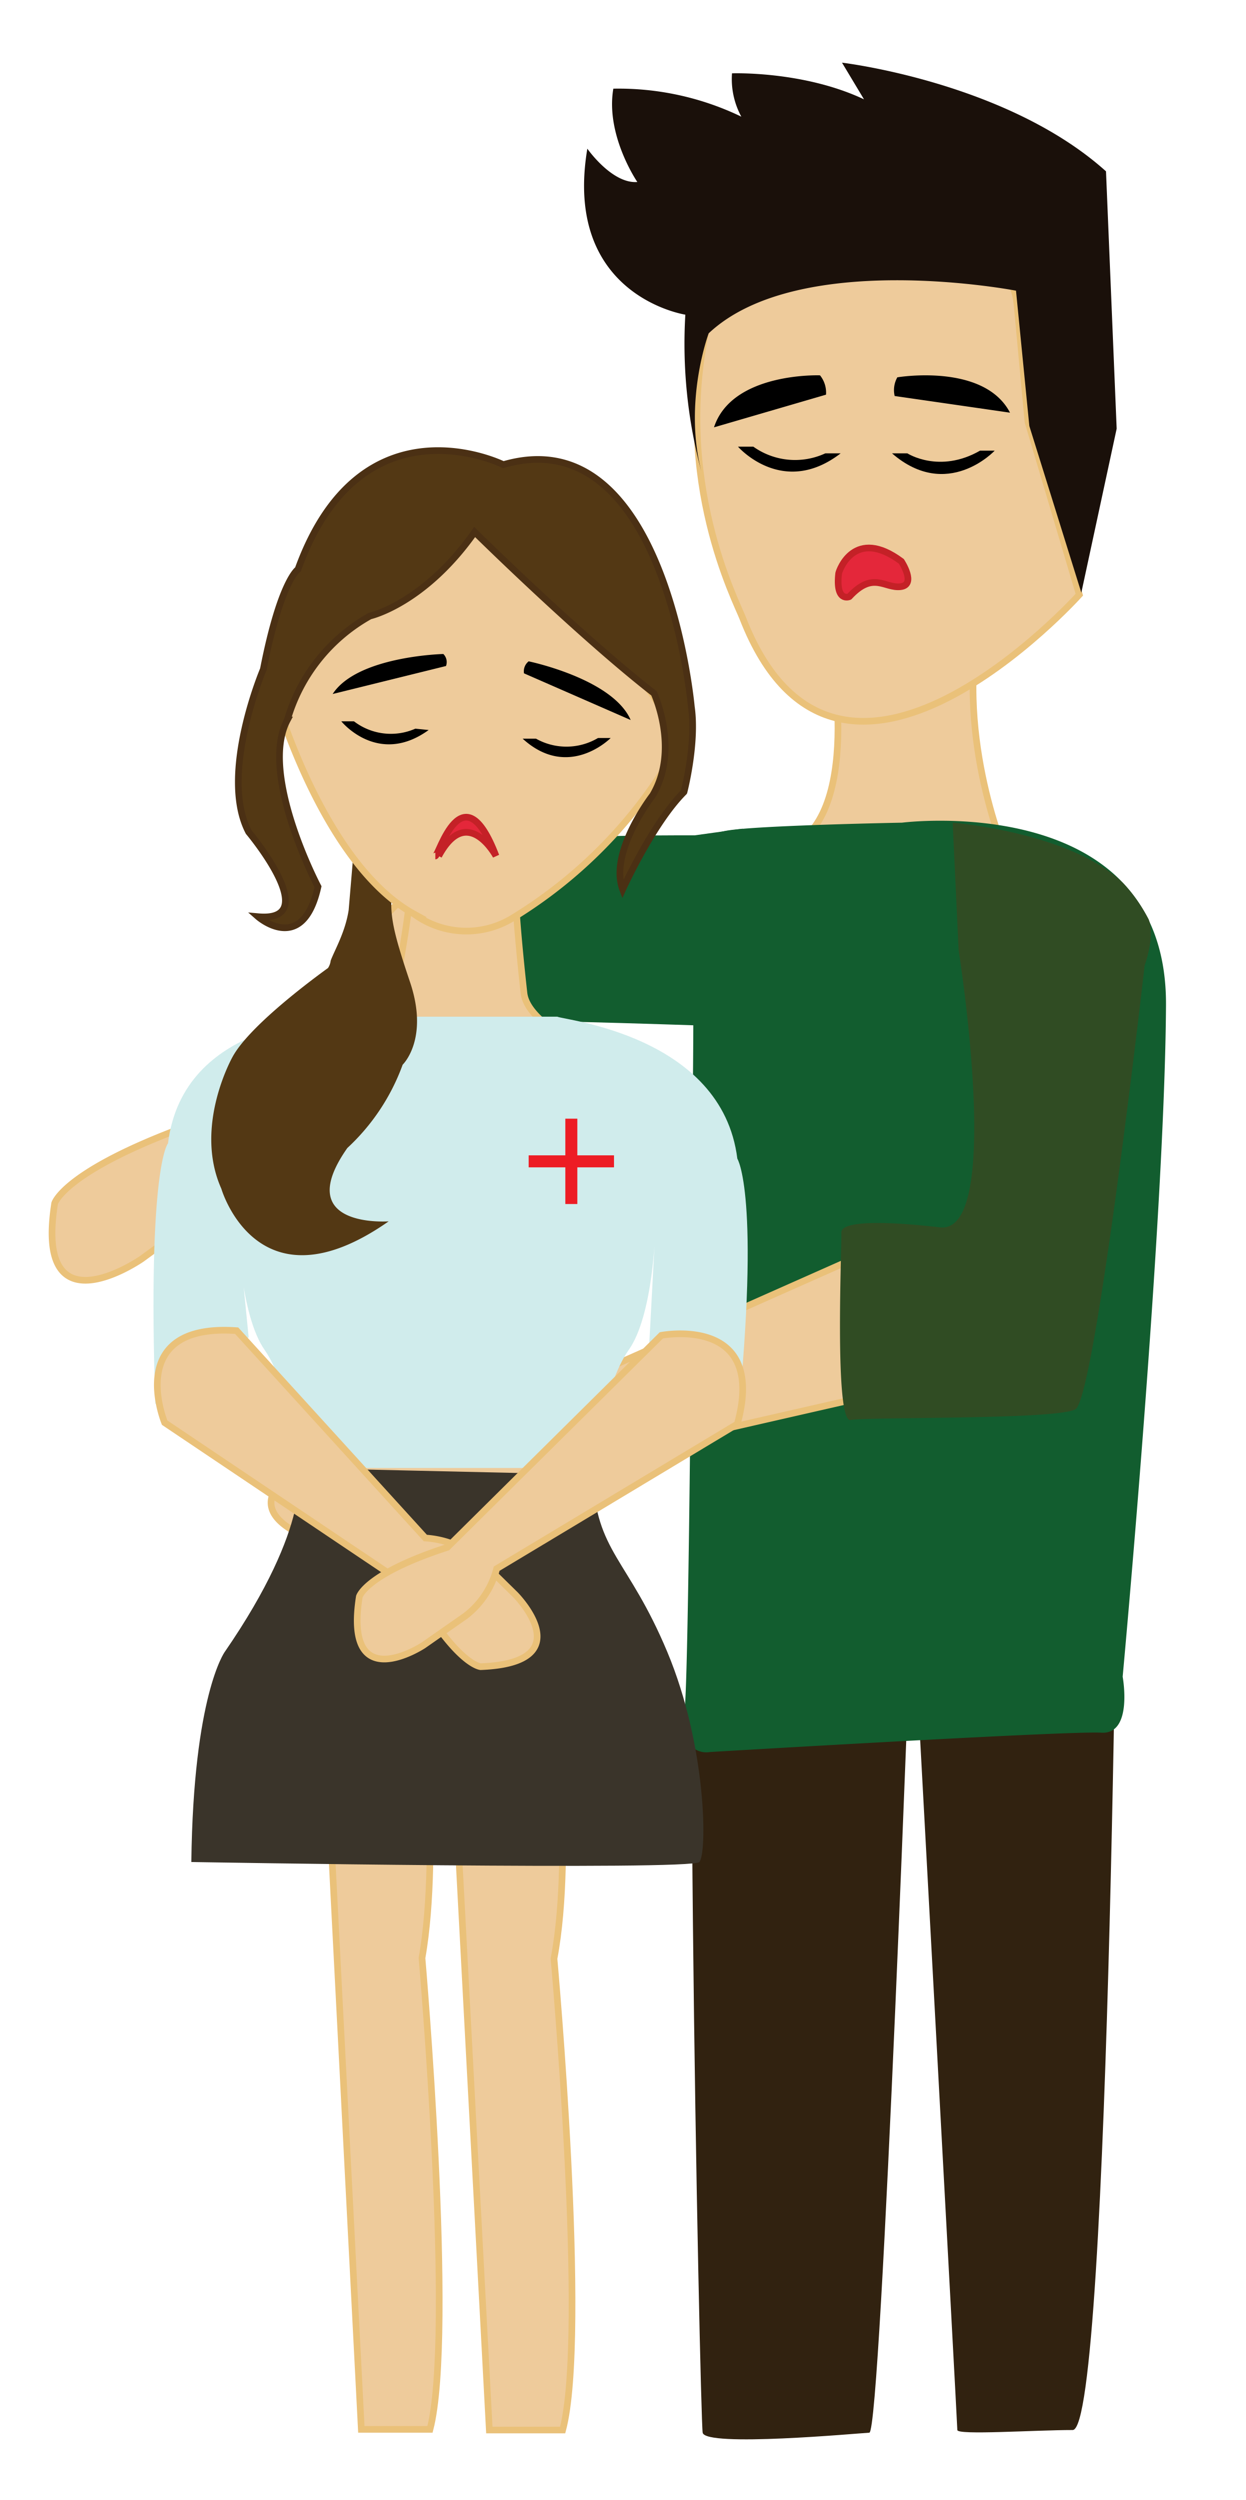 <svg id="_4-1" data-name="4-1" xmlns="http://www.w3.org/2000/svg" viewBox="0 0 186.9 375">
  <g id="husband">
    <path id="legs" d="M167.7,213s-1.1,151.5-6.8,151.5-17.3.8-17.3,0-6.8-126.1-6.8-126.1-4.6,126.4-6.4,126.5-24.6,2.2-25,0-3.5-151,0-151.9S167.7,213,167.7,213Z" fill="#312210"/>
    <path id="neck" d="M124.2,94.6s5.4,25-4.3,31.7l30.8,1.5s-7.8-18.5-3.4-36.2C147.3,91.6,132.7,80.4,124.2,94.6Z" fill="#eecb9b" stroke="#eac179" stroke-miterlimit="10"/>
    <path id="arm-l" d="M69.2,125.8s21.4-5.7,15.5,15.7L36.1,172.9a18.6,18.6,0,0,1-6.2,9.6l-8.6,6.3S5.1,200.1,8.2,180.5c0,0,1.2-4.4,17.8-10.8Z" fill="#eecb9b" stroke="#eac179" stroke-miterlimit="10"/>
    <g id="top">
      <g>
        <path d="M135.3,123.4s39.8-5.1,39.6,27.4-6.5,100.7-6.5,100.7,1.6,8.7-3.2,8.4-58.7,2.9-58.7,2.9-4.7,1-3.8-6.4c.6-5.6,1.1-63.9,1.2-90.8.1-8.2.1-13.4.1-13.4v-2.9a67.8,67.8,0,0,1,.6-8.5s-.2-12.1-.1-12.5,0-2.9,4.5-3.7S135.3,123.4,135.3,123.4Z" fill="#125d2f"/>
        <path d="M143.8,206.3s17.3-15.5-9.4-20.3L74.5,212.6a27.7,27.7,0,0,0-13.8.8l-11.4,4.3s-20.9,8.5,2.3,14.8c0,0,5.5,1,21.3-10Z" fill="#eecb9b" stroke="#eac179" stroke-miterlimit="10"/>
        <path d="M142.9,123.4s17.7,1.4,25.6,9.1a24.6,24.6,0,0,1,3.8,5.4c1,2.6-.6,6.9-.6,6.9s-7.4,65-10.4,66.6-31.2,1.1-33.7,1.6-1.3-26.5-1.4-28.1,5.2-1.9,14.8-.8,2.8-41.5,2.8-41.5" fill="#304c23"/>
        <path d="M104.2,125.3h-3.1c-7.8,0-28.2.4-28.1,1.5s-.9,26.8,1.3,26.4,35.8.8,35.8.8l1.3-29.7" fill="#125d2f"/>
      </g>
    </g>
    <g id="head">
      <path id="head-2" data-name="head" d="M106,49.1s8.9-12.2,42.9-7.4c0,0,3.2-1.7,3.7,4.4.2,2.3,1.6,17.2,1.6,17.2l7.7,25.9s-36.2,40.3-50.5,3.5C110.4,90.1,101,72.1,106,49.1Z" fill="#eecb9b" stroke="#eac179" stroke-miterlimit="10"/>
      <path id="lip" d="M125.8,86c.1-.5,2.4-7,9.4-1.8,0,0,2.3,3.5-.1,3.8s-4.1-2.4-7.7,1.5C127.4,89.5,125.3,90.4,125.8,86Z" fill="#e4273a" stroke="#c42127" stroke-miterlimit="10"/>
      <path id="brow-r" d="M134.6,56.6s13-2.2,16.9,5.3l-17.3-2.5A3.9,3.9,0,0,1,134.6,56.6Z"/>
      <path id="brow-l" d="M123,56.3s-13.2-.5-15.9,7.8l16.8-4.9A4.1,4.1,0,0,0,123,56.3Z"/>
      <path id="eye-r" d="M133.8,68h2.3s4.8,3.1,10.9-.4h2.2S142.1,75.2,133.8,68Z"/>
      <path id="eye-l" d="M126.1,68h-2.3a10.8,10.8,0,0,1-10.8-1h-2.3S117.4,74.7,126.1,68Z"/>
      <path id="hair" d="M126.3,9.4s24.7,2.9,39.6,16.3l1.6,38.6-5.3,24.6-7.8-25-2-20.3s-32.6-6.3-46.1,6.4c0,0-3.8,10.2-1.1,20.7a73.7,73.7,0,0,1-2.4-23.5S84.4,44.4,88.1,22.3c0,0,3.7,5.3,7.5,5,0,0-4.8-7-3.6-14a42.4,42.4,0,0,1,19.2,4.2,11.8,11.8,0,0,1-1.4-6.5s10.7-.4,19.8,3.9Z" fill="#1a100a"/>
    </g>
  </g>
  <g id="wife">
    <path id="leg-r" d="M82.8,250.1s3.4,27.3.3,43.7c0,0,5.1,56.5,1.3,70.7h-11l-6-112.8Z" fill="#eecb9b" stroke="#eac179" stroke-miterlimit="10"/>
    <path id="leg-l" d="M63,250s3.2,27.3.3,43.7c0,0,4.9,56.5,1.2,70.7H54.2L48.4,251.6Z" fill="#eecb9b" stroke="#eac179" stroke-miterlimit="10"/>
    <path id="skirt" d="M28.7,279.3s75,1.3,76.2,0,1.1-17.4-4.8-31.5-10.7-14.9-11.2-26.6l-44.2-1s2.3,8.3-11,27.6C33.7,247.8,29,254.3,28.7,279.3Z" fill="#3a342a"/>
    <path id="neck-2" data-name="neck" d="M90.4,158.6S79.2,154,78.6,149c0,0-1.7-14.8-1.3-18.9.9-9-16.3-6.4-15.7-.4.5,4.3-1.9,16.4-1.9,16.4a30.6,30.6,0,0,1-8.9,9.1Z" fill="#eecb9b" stroke="#eac179" stroke-miterlimit="10"/>
    <path id="shirt" d="M45.1,220.2H88.8s1.8-12.5,5.5-17.7,4-18,4-18l-.9,16.9,13.2,12.2c3.5-34.4,0-39.8,0-39.8-2.3-18.5-26.1-20.8-27-21.3H50.5c-1,.5-23,.5-25.3,19,0,0-3.1,3.4-1.9,39.1l14-10-1.6-16.1s.3,12.7,4,18,5.5,17.7,5.5,17.7H88.9" fill="#d0ecec"/>
    <polygon id="cross" points="92.1 173.3 86.6 173.3 86.6 167.8 84.8 167.8 84.8 173.3 79.3 173.3 79.3 175.1 84.8 175.1 84.8 180.6 86.6 180.6 86.6 175.1 92.1 175.1 92.1 173.3" fill="#ed1c24"/>
    <path id="arm-l-2" data-name="arm-l" d="M24.7,213.4s-6.2-15,10.8-13.8l28.3,31.1a14.3,14.3,0,0,1,8,3.1l5.5,5.4s10.1,10.2-5.2,10.8c0,0-3.5-.2-9.9-11.4Z" fill="#eecb9b" stroke="#eac179" stroke-miterlimit="10"/>
    <path id="arm-r" d="M99.2,200.3s15.9-3.1,11.4,13.3L74.5,235.3a13,13,0,0,1-4.7,7.1l-6.3,4.4s-12,7.9-9.6-7.3c0,0,.9-3.4,13.2-7.4Z" fill="#eecb9b" stroke="#eac179" stroke-miterlimit="10"/>
    <g id="head-3" data-name="head">
      <path id="hair-back" d="M60.4,159.7s4-3.8,1.1-12.4-3.1-10.5-2.6-14.8c0,0,1-4.1-2.2-5.7H54a18.3,18.3,0,0,0-1.1,2.6h0l-.6,7.1c-.5,3.3-2.1,6-2.7,7.6a2.5,2.5,0,0,1-.4,1.1c-4,2.9-12,9.1-14.3,13.3,0,0-5.9,10.4-1.7,19.8,0,0,5.4,18.7,25.1,4.9,0,0-14.7,1.1-6.2-11A31.8,31.8,0,0,0,60.4,159.7Z" fill="#533814"/>
      <path id="head-4" data-name="head" d="M97.8,104.1C97.7,103.6,73.3,77,73.3,77L40.9,103.2s7.2,26.2,21.2,33.9a13.3,13.3,0,0,0,14.8.6A70.4,70.4,0,0,0,102.2,111Z" fill="#eecb9b" stroke="#eac179" stroke-miterlimit="10"/>
      <path id="hair-2" data-name="hair" d="M103.7,106S99.8,62.6,75.5,69.7c0,0-21.3-10.6-30.8,15.7,0,0-2.6,1.7-5.2,15,0,0-6.7,15.8-2.2,24.4,0,0,11.4,13.6,1.4,12.7,0,0,6.7,5.9,9-4.5,0,0-8.9-16.9-4.6-25A26.2,26.2,0,0,1,55.5,92.4s8.1-1.8,15.7-12.6c0,0,15.6,15.4,26.9,24.2,0,0,3.9,8.4-.2,15.3,0,0-6.6,8.5-4.5,14.1,0,0,4.5-9.9,9.2-14.6C102.6,118.8,104.5,111.5,103.7,106Z" fill="#533814" stroke="#4b3014" stroke-miterlimit="10"/>
      <path id="eye-r-2" data-name="eye-r" d="M78.4,110.8h2a9.3,9.3,0,0,0,9.3-.1h1.9S85.3,117.1,78.4,110.8Z"/>
      <path id="eye-l-2" data-name="eye-l" d="M64.3,109.5l-2-.2a9.1,9.1,0,0,1-9.2-1.1H51.2S56.7,115,64.3,109.5Z"/>
      <path id="brow-r-2" data-name="brow-r" d="M79.3,99.2s12.6,2.6,15.3,8.8l-16-7A1.9,1.9,0,0,1,79.3,99.2Z"/>
      <path id="brow-l-2" data-name="brow-l" d="M66.5,98.1s-12.9.3-16.6,6l17-4.2A1.7,1.7,0,0,0,66.5,98.1Z"/>
      <path id="lip-2" data-name="lip" d="M65.3,128.4c.5,0,4.1-13.1,9.1,0,0,0-4.3-8-8.6,0" fill="#e4273a" stroke="#c42127" stroke-miterlimit="10"/>
    </g>
  </g>
</svg>
